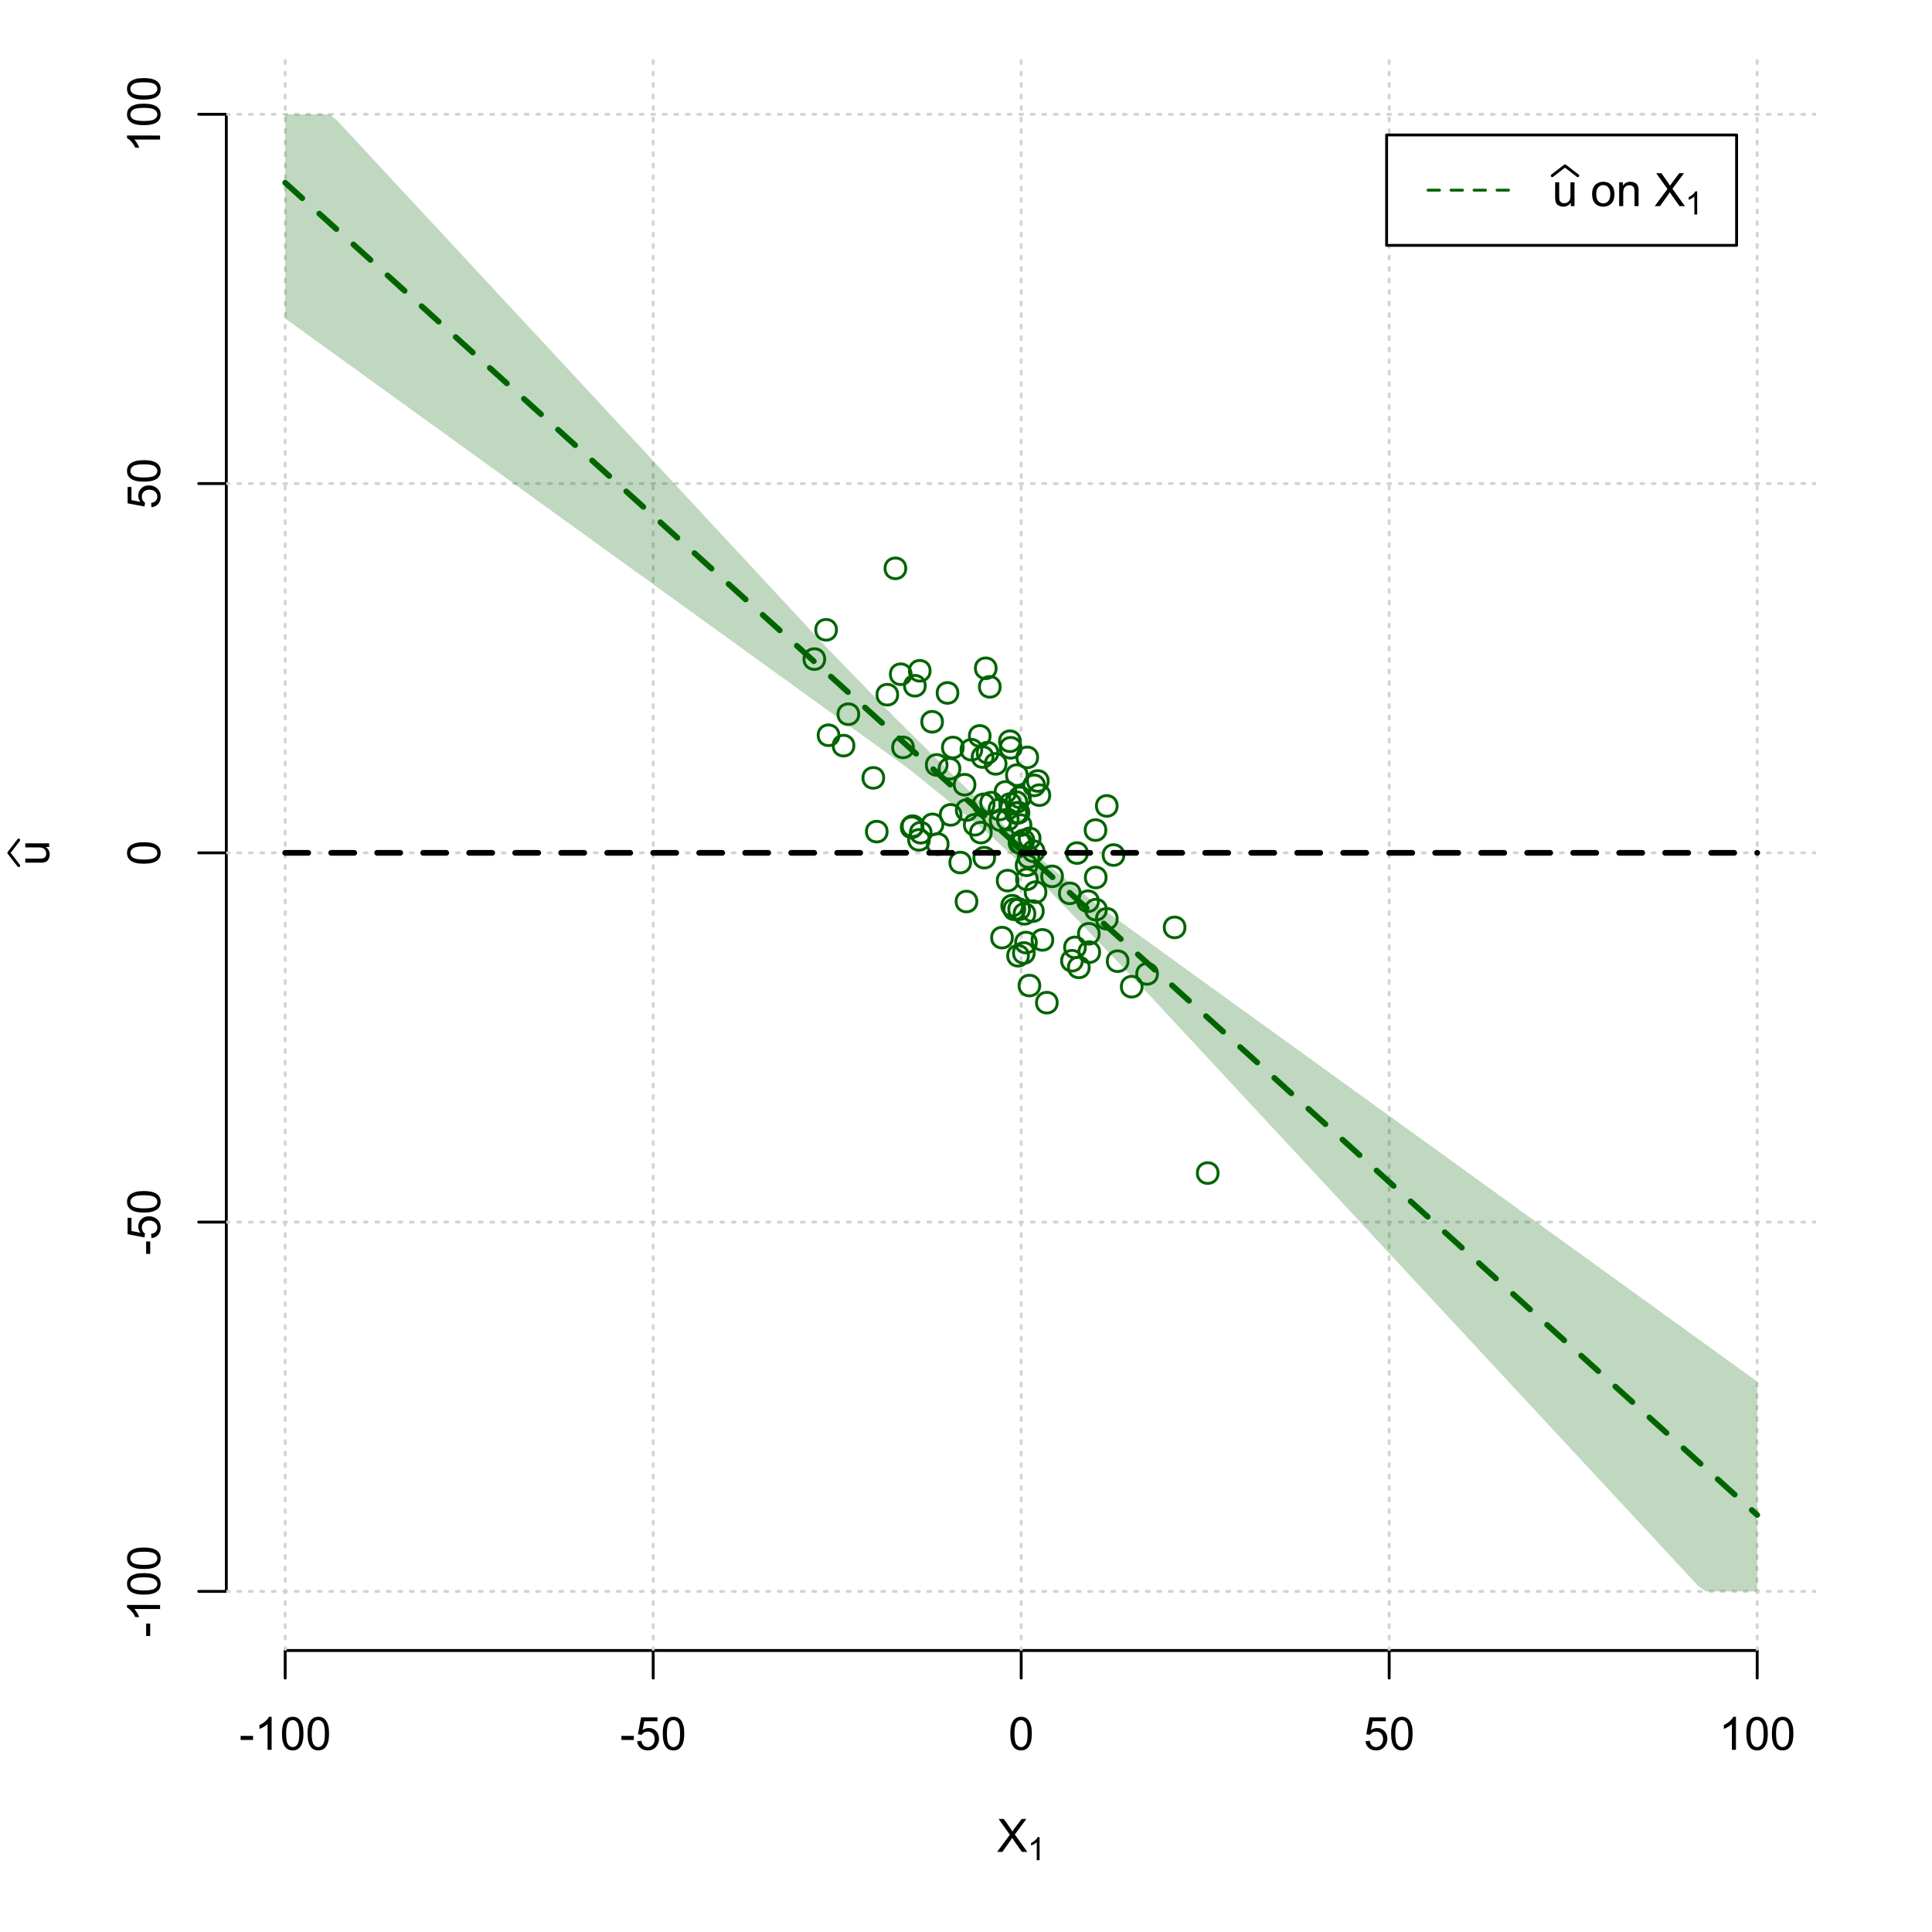 <?xml version="1.0" encoding="UTF-8"?>
<svg xmlns="http://www.w3.org/2000/svg" xmlns:xlink="http://www.w3.org/1999/xlink" width="504pt" height="504pt" viewBox="0 0 504 504" version="1.1">
<defs>
<g>
<symbol overflow="visible" id="glyph0-0">
<path style="stroke:none;" d="M 1.5 0 L 1.5 -7.5 L 7.5 -7.5 L 7.5 0 Z M 1.688 -0.188 L 7.312 -0.188 L 7.312 -7.312 L 1.688 -7.312 Z M 1.688 -0.188 "/>
</symbol>
<symbol overflow="visible" id="glyph0-1">
<path style="stroke:none;" d="M 0.055 0 L 3.375 -4.477 L 0.445 -8.59 L 1.797 -8.59 L 3.359 -6.387 C 3.68 -5.93 3.91 -5.578 4.047 -5.332 C 4.238 -5.645 4.465 -5.969 4.727 -6.312 L 6.457 -8.59 L 7.695 -8.59 L 4.676 -4.539 L 7.93 0 L 6.523 0 L 4.359 -3.062 C 4.238 -3.238 4.113 -3.43 3.984 -3.641 C 3.789 -3.324 3.652 -3.109 3.574 -2.992 L 1.418 0 Z M 0.055 0 "/>
</symbol>
<symbol overflow="visible" id="glyph0-2">
<path style="stroke:none;" d="M 0.383 -2.578 L 0.383 -3.641 L 3.621 -3.641 L 3.621 -2.578 Z M 0.383 -2.578 "/>
</symbol>
<symbol overflow="visible" id="glyph0-3">
<path style="stroke:none;" d="M 4.469 0 L 3.414 0 L 3.414 -6.719 C 3.16 -6.477 2.828 -6.234 2.414 -5.996 C 2 -5.75 1.629 -5.57 1.305 -5.449 L 1.305 -6.469 C 1.895 -6.742 2.41 -7.078 2.852 -7.477 C 3.293 -7.871 3.605 -8.254 3.789 -8.625 L 4.469 -8.625 Z M 4.469 0 "/>
</symbol>
<symbol overflow="visible" id="glyph0-4">
<path style="stroke:none;" d="M 0.5 -4.234 C 0.496 -5.246 0.602 -6.062 0.812 -6.688 C 1.02 -7.305 1.328 -7.785 1.742 -8.121 C 2.148 -8.457 2.668 -8.625 3.297 -8.625 C 3.758 -8.625 4.164 -8.531 4.512 -8.348 C 4.855 -8.16 5.141 -7.891 5.371 -7.543 C 5.594 -7.191 5.773 -6.766 5.906 -6.266 C 6.035 -5.762 6.098 -5.086 6.102 -4.234 C 6.098 -3.227 5.996 -2.414 5.789 -1.797 C 5.578 -1.176 5.266 -0.695 4.859 -0.359 C 4.445 -0.02 3.926 0.145 3.297 0.148 C 2.465 0.145 1.816 -0.148 1.348 -0.742 C 0.781 -1.457 0.496 -2.621 0.5 -4.234 Z M 1.582 -4.234 C 1.582 -2.824 1.746 -1.887 2.074 -1.418 C 2.402 -0.949 2.809 -0.715 3.297 -0.719 C 3.777 -0.715 4.184 -0.949 4.52 -1.422 C 4.848 -1.887 5.016 -2.824 5.016 -4.234 C 5.016 -5.648 4.848 -6.59 4.52 -7.055 C 4.184 -7.516 3.773 -7.746 3.289 -7.75 C 2.801 -7.746 2.414 -7.543 2.125 -7.137 C 1.762 -6.613 1.582 -5.645 1.582 -4.234 Z M 1.582 -4.234 "/>
</symbol>
<symbol overflow="visible" id="glyph0-5">
<path style="stroke:none;" d="M 0.5 -2.25 L 1.605 -2.344 C 1.684 -1.805 1.871 -1.398 2.176 -1.125 C 2.473 -0.852 2.836 -0.715 3.258 -0.719 C 3.766 -0.715 4.195 -0.906 4.547 -1.293 C 4.898 -1.672 5.074 -2.18 5.074 -2.82 C 5.074 -3.414 4.902 -3.891 4.566 -4.242 C 4.227 -4.59 3.785 -4.762 3.242 -4.766 C 2.898 -4.762 2.594 -4.684 2.32 -4.531 C 2.047 -4.375 1.832 -4.176 1.676 -3.93 L 0.688 -4.062 L 1.516 -8.473 L 5.789 -8.473 L 5.789 -7.465 L 2.359 -7.465 L 1.898 -5.156 C 2.414 -5.516 2.953 -5.695 3.523 -5.695 C 4.27 -5.695 4.902 -5.434 5.422 -4.914 C 5.934 -4.395 6.191 -3.727 6.195 -2.914 C 6.191 -2.133 5.965 -1.461 5.516 -0.898 C 4.961 -0.199 4.211 0.145 3.258 0.148 C 2.477 0.145 1.836 -0.07 1.344 -0.508 C 0.844 -0.941 0.562 -1.523 0.5 -2.25 Z M 0.5 -2.25 "/>
</symbol>
<symbol overflow="visible" id="glyph0-6">
<path style="stroke:none;" d="M 4.867 0 L 4.867 -0.914 C 4.379 -0.211 3.723 0.141 2.895 0.141 C 2.527 0.141 2.184 0.07 1.867 -0.07 C 1.547 -0.211 1.309 -0.387 1.156 -0.602 C 1 -0.812 0.895 -1.074 0.832 -1.383 C 0.785 -1.59 0.762 -1.918 0.766 -2.367 L 0.766 -6.223 L 1.82 -6.223 L 1.82 -2.773 C 1.816 -2.219 1.84 -1.848 1.887 -1.656 C 1.949 -1.379 2.09 -1.16 2.309 -1.004 C 2.523 -0.84 2.789 -0.762 3.105 -0.766 C 3.418 -0.762 3.715 -0.844 3.996 -1.008 C 4.273 -1.172 4.469 -1.391 4.586 -1.672 C 4.699 -1.949 4.758 -2.355 4.758 -2.891 L 4.758 -6.223 L 5.812 -6.223 L 5.812 0 Z M 4.867 0 "/>
</symbol>
<symbol overflow="visible" id="glyph0-7">
<path style="stroke:none;" d=""/>
</symbol>
<symbol overflow="visible" id="glyph0-8">
<path style="stroke:none;" d="M 0.398 -3.109 C 0.398 -4.262 0.719 -5.117 1.359 -5.672 C 1.895 -6.133 2.547 -6.363 3.316 -6.363 C 4.172 -6.363 4.871 -6.082 5.414 -5.52 C 5.953 -4.957 6.223 -4.184 6.227 -3.199 C 6.223 -2.398 6.102 -1.766 5.867 -1.309 C 5.625 -0.848 5.277 -0.492 4.82 -0.238 C 4.359 0.016 3.859 0.141 3.316 0.141 C 2.441 0.141 1.734 -0.137 1.203 -0.695 C 0.664 -1.254 0.398 -2.059 0.398 -3.109 Z M 1.484 -3.109 C 1.48 -2.309 1.656 -1.711 2.004 -1.32 C 2.348 -0.922 2.785 -0.727 3.316 -0.727 C 3.84 -0.727 4.273 -0.926 4.621 -1.324 C 4.969 -1.723 5.145 -2.328 5.145 -3.148 C 5.145 -3.914 4.969 -4.496 4.617 -4.895 C 4.266 -5.289 3.832 -5.488 3.316 -5.492 C 2.785 -5.488 2.348 -5.293 2.004 -4.898 C 1.656 -4.5 1.48 -3.902 1.484 -3.109 Z M 1.484 -3.109 "/>
</symbol>
<symbol overflow="visible" id="glyph0-9">
<path style="stroke:none;" d="M 0.789 0 L 0.789 -6.223 L 1.742 -6.223 L 1.742 -5.336 C 2.195 -6.02 2.855 -6.363 3.719 -6.363 C 4.09 -6.363 4.434 -6.293 4.754 -6.16 C 5.066 -6.023 5.305 -5.848 5.461 -5.633 C 5.617 -5.41 5.727 -5.152 5.789 -4.852 C 5.828 -4.656 5.848 -4.312 5.848 -3.828 L 5.848 0 L 4.793 0 L 4.793 -3.785 C 4.793 -4.215 4.75 -4.535 4.668 -4.75 C 4.586 -4.961 4.441 -5.129 4.234 -5.258 C 4.023 -5.383 3.777 -5.449 3.5 -5.449 C 3.047 -5.449 2.66 -5.305 2.332 -5.02 C 2.004 -4.734 1.84 -4.195 1.844 -3.398 L 1.844 0 Z M 0.789 0 "/>
</symbol>
<symbol overflow="visible" id="glyph1-0">
<path style="stroke:none;" d="M 1.051 0 L 1.051 -5.25 L 5.25 -5.25 L 5.25 0 Z M 1.18 -0.133 L 5.117 -0.133 L 5.117 -5.117 L 1.18 -5.117 Z M 1.18 -0.133 "/>
</symbol>
<symbol overflow="visible" id="glyph1-1">
<path style="stroke:none;" d="M 3.129 0 L 2.391 0 L 2.391 -4.703 C 2.211 -4.531 1.977 -4.363 1.691 -4.195 C 1.398 -4.023 1.141 -3.895 0.914 -3.812 L 0.914 -4.527 C 1.328 -4.719 1.688 -4.953 1.996 -5.234 C 2.305 -5.508 2.523 -5.777 2.652 -6.039 L 3.129 -6.039 Z M 3.129 0 "/>
</symbol>
<symbol overflow="visible" id="glyph2-0">
<path style="stroke:none;" d="M 0 -1.5 L -7.5 -1.5 L -7.5 -7.5 L 0 -7.5 Z M -0.188 -1.688 L -0.188 -7.312 L -7.312 -7.312 L -7.312 -1.688 Z M -0.188 -1.688 "/>
</symbol>
<symbol overflow="visible" id="glyph2-1">
<path style="stroke:none;" d="M 0 -4.867 L -0.914 -4.867 C -0.211 -4.379 0.141 -3.723 0.141 -2.895 C 0.141 -2.527 0.07 -2.184 -0.07 -1.867 C -0.211 -1.547 -0.387 -1.309 -0.598 -1.156 C -0.809 -1 -1.07 -0.895 -1.383 -0.832 C -1.59 -0.789 -1.918 -0.766 -2.367 -0.77 L -6.223 -0.77 L -6.223 -1.824 L -2.773 -1.824 C -2.219 -1.82 -1.848 -1.844 -1.656 -1.887 C -1.379 -1.949 -1.16 -2.09 -1.004 -2.309 C -0.84 -2.523 -0.762 -2.789 -0.766 -3.105 C -0.762 -3.418 -0.844 -3.715 -1.008 -3.996 C -1.172 -4.273 -1.391 -4.469 -1.672 -4.586 C -1.945 -4.699 -2.352 -4.758 -2.887 -4.758 L -6.223 -4.758 L -6.223 -5.812 L 0 -5.812 Z M 0 -4.867 "/>
</symbol>
<symbol overflow="visible" id="glyph2-2">
<path style="stroke:none;" d="M -2.578 -0.383 L -3.641 -0.383 L -3.641 -3.621 L -2.578 -3.621 Z M -2.578 -0.383 "/>
</symbol>
<symbol overflow="visible" id="glyph2-3">
<path style="stroke:none;" d="M 0 -4.469 L 0 -3.414 L -6.719 -3.418 C -6.477 -3.16 -6.234 -2.828 -5.996 -2.418 C -5.75 -2.004 -5.57 -1.633 -5.449 -1.309 L -6.469 -1.309 C -6.742 -1.895 -7.078 -2.41 -7.477 -2.852 C -7.871 -3.293 -8.254 -3.605 -8.625 -3.793 L -8.625 -4.473 Z M 0 -4.469 "/>
</symbol>
<symbol overflow="visible" id="glyph2-4">
<path style="stroke:none;" d="M -4.234 -0.5 C -5.246 -0.496 -6.062 -0.602 -6.688 -0.812 C -7.305 -1.02 -7.785 -1.328 -8.121 -1.742 C -8.457 -2.152 -8.625 -2.672 -8.625 -3.301 C -8.625 -3.758 -8.531 -4.164 -8.348 -4.512 C -8.16 -4.859 -7.891 -5.145 -7.543 -5.371 C -7.191 -5.594 -6.766 -5.773 -6.266 -5.906 C -5.762 -6.035 -5.086 -6.098 -4.234 -6.102 C -3.223 -6.098 -2.41 -5.996 -1.793 -5.789 C -1.176 -5.578 -0.695 -5.266 -0.359 -4.859 C -0.02 -4.445 0.145 -3.926 0.148 -3.297 C 0.145 -2.465 -0.148 -1.816 -0.742 -1.348 C -1.457 -0.781 -2.621 -0.496 -4.234 -0.5 Z M -4.234 -1.582 C -2.824 -1.582 -1.887 -1.746 -1.418 -2.074 C -0.949 -2.402 -0.715 -2.809 -0.719 -3.297 C -0.715 -3.777 -0.949 -4.184 -1.422 -4.52 C -1.887 -4.848 -2.824 -5.016 -4.234 -5.016 C -5.648 -5.016 -6.59 -4.848 -7.055 -4.52 C -7.516 -4.188 -7.746 -3.777 -7.75 -3.289 C -7.746 -2.801 -7.543 -2.414 -7.137 -2.129 C -6.613 -1.762 -5.645 -1.582 -4.234 -1.582 Z M -4.234 -1.582 "/>
</symbol>
<symbol overflow="visible" id="glyph2-5">
<path style="stroke:none;" d="M -2.25 -0.5 L -2.344 -1.605 C -1.805 -1.684 -1.398 -1.871 -1.125 -2.176 C -0.852 -2.473 -0.715 -2.836 -0.719 -3.258 C -0.715 -3.766 -0.906 -4.195 -1.293 -4.547 C -1.672 -4.898 -2.18 -5.074 -2.816 -5.074 C -3.414 -5.074 -3.891 -4.902 -4.242 -4.566 C -4.59 -4.227 -4.762 -3.785 -4.766 -3.242 C -4.762 -2.898 -4.684 -2.594 -4.531 -2.32 C -4.375 -2.047 -4.176 -1.832 -3.93 -1.676 L -4.062 -0.688 L -8.473 -1.52 L -8.473 -5.789 L -7.465 -5.789 L -7.465 -2.363 L -5.156 -1.898 C -5.516 -2.414 -5.695 -2.953 -5.695 -3.523 C -5.695 -4.27 -5.434 -4.902 -4.914 -5.422 C -4.395 -5.934 -3.727 -6.191 -2.91 -6.195 C -2.133 -6.191 -1.461 -5.965 -0.895 -5.516 C -0.199 -4.961 0.145 -4.211 0.148 -3.258 C 0.145 -2.477 -0.07 -1.836 -0.508 -1.344 C -0.941 -0.848 -1.523 -0.566 -2.25 -0.5 Z M -2.25 -0.5 "/>
</symbol>
</g>
<clipPath id="clip1">
  <path d="M 74 14.398 L 75 14.398 L 75 430.559 L 74 430.559 Z M 74 14.398 "/>
</clipPath>
<clipPath id="clip2">
  <path d="M 170 14.398 L 171 14.398 L 171 430.559 L 170 430.559 Z M 170 14.398 "/>
</clipPath>
<clipPath id="clip3">
  <path d="M 266 14.398 L 267 14.398 L 267 430.559 L 266 430.559 Z M 266 14.398 "/>
</clipPath>
<clipPath id="clip4">
  <path d="M 362 14.398 L 363 14.398 L 363 430.559 L 362 430.559 Z M 362 14.398 "/>
</clipPath>
<clipPath id="clip5">
  <path d="M 458 14.398 L 459 14.398 L 459 430.559 L 458 430.559 Z M 458 14.398 "/>
</clipPath>
<clipPath id="clip6">
  <path d="M 59.039 414 L 473.758 414 L 473.758 416 L 59.039 416 Z M 59.039 414 "/>
</clipPath>
<clipPath id="clip7">
  <path d="M 59.039 318 L 473.758 318 L 473.758 320 L 59.039 320 Z M 59.039 318 "/>
</clipPath>
<clipPath id="clip8">
  <path d="M 59.039 222 L 473.758 222 L 473.758 223 L 59.039 223 Z M 59.039 222 "/>
</clipPath>
<clipPath id="clip9">
  <path d="M 59.039 125 L 473.758 125 L 473.758 127 L 59.039 127 Z M 59.039 125 "/>
</clipPath>
<clipPath id="clip10">
  <path d="M 59.039 29 L 473.758 29 L 473.758 31 L 59.039 31 Z M 59.039 29 "/>
</clipPath>
</defs>
<g id="surface5286">
<rect x="0" y="0" width="504" height="504" style="fill:rgb(100%,100%,100%);fill-opacity:1;stroke:none;"/>
<g style="fill:rgb(0%,0%,0%);fill-opacity:1;">
  <use xlink:href="#glyph0-1" x="260.062" y="483.102"/>
</g>
<g style="fill:rgb(0%,0%,0%);fill-opacity:1;">
  <use xlink:href="#glyph1-1" x="268.066" y="485.281"/>
</g>
<g style="fill:rgb(0%,0%,0%);fill-opacity:1;">
  <use xlink:href="#glyph2-1" x="12.82" y="225.816"/>
</g>
<path style="fill:none;stroke-width:0.75;stroke-linecap:round;stroke-linejoin:round;stroke:rgb(0%,0%,0%);stroke-opacity:1;stroke-miterlimit:10;" d="M 4.879 225.816 L 2.301 222.48 L 4.879 219.145 "/>
<path style="fill:none;stroke-width:0.75;stroke-linecap:round;stroke-linejoin:round;stroke:rgb(0%,0%,0%);stroke-opacity:1;stroke-miterlimit:10;" d="M 74.398 430.559 L 458.398 430.559 "/>
<path style="fill:none;stroke-width:0.75;stroke-linecap:round;stroke-linejoin:round;stroke:rgb(0%,0%,0%);stroke-opacity:1;stroke-miterlimit:10;" d="M 74.398 430.559 L 74.398 437.762 "/>
<path style="fill:none;stroke-width:0.75;stroke-linecap:round;stroke-linejoin:round;stroke:rgb(0%,0%,0%);stroke-opacity:1;stroke-miterlimit:10;" d="M 170.398 430.559 L 170.398 437.762 "/>
<path style="fill:none;stroke-width:0.75;stroke-linecap:round;stroke-linejoin:round;stroke:rgb(0%,0%,0%);stroke-opacity:1;stroke-miterlimit:10;" d="M 266.398 430.559 L 266.398 437.762 "/>
<path style="fill:none;stroke-width:0.75;stroke-linecap:round;stroke-linejoin:round;stroke:rgb(0%,0%,0%);stroke-opacity:1;stroke-miterlimit:10;" d="M 362.398 430.559 L 362.398 437.762 "/>
<path style="fill:none;stroke-width:0.75;stroke-linecap:round;stroke-linejoin:round;stroke:rgb(0%,0%,0%);stroke-opacity:1;stroke-miterlimit:10;" d="M 458.398 430.559 L 458.398 437.762 "/>
<g style="fill:rgb(0%,0%,0%);fill-opacity:1;">
  <use xlink:href="#glyph0-2" x="62.391" y="456.48"/>
  <use xlink:href="#glyph0-3" x="66.387" y="456.48"/>
  <use xlink:href="#glyph0-4" x="73.061" y="456.48"/>
  <use xlink:href="#glyph0-4" x="79.734" y="456.48"/>
</g>
<g style="fill:rgb(0%,0%,0%);fill-opacity:1;">
  <use xlink:href="#glyph0-2" x="161.727" y="456.48"/>
  <use xlink:href="#glyph0-5" x="165.723" y="456.48"/>
  <use xlink:href="#glyph0-4" x="172.396" y="456.48"/>
</g>
<g style="fill:rgb(0%,0%,0%);fill-opacity:1;">
  <use xlink:href="#glyph0-4" x="263.062" y="456.48"/>
</g>
<g style="fill:rgb(0%,0%,0%);fill-opacity:1;">
  <use xlink:href="#glyph0-5" x="355.727" y="456.48"/>
  <use xlink:href="#glyph0-4" x="362.4" y="456.48"/>
</g>
<g style="fill:rgb(0%,0%,0%);fill-opacity:1;">
  <use xlink:href="#glyph0-3" x="448.387" y="456.48"/>
  <use xlink:href="#glyph0-4" x="455.061" y="456.48"/>
  <use xlink:href="#glyph0-4" x="461.734" y="456.48"/>
</g>
<path style="fill:none;stroke-width:0.75;stroke-linecap:round;stroke-linejoin:round;stroke:rgb(0%,0%,0%);stroke-opacity:1;stroke-miterlimit:10;" d="M 59.039 415.148 L 59.039 29.812 "/>
<path style="fill:none;stroke-width:0.75;stroke-linecap:round;stroke-linejoin:round;stroke:rgb(0%,0%,0%);stroke-opacity:1;stroke-miterlimit:10;" d="M 59.039 415.148 L 51.84 415.148 "/>
<path style="fill:none;stroke-width:0.75;stroke-linecap:round;stroke-linejoin:round;stroke:rgb(0%,0%,0%);stroke-opacity:1;stroke-miterlimit:10;" d="M 59.039 318.812 L 51.84 318.812 "/>
<path style="fill:none;stroke-width:0.75;stroke-linecap:round;stroke-linejoin:round;stroke:rgb(0%,0%,0%);stroke-opacity:1;stroke-miterlimit:10;" d="M 59.039 222.48 L 51.84 222.48 "/>
<path style="fill:none;stroke-width:0.75;stroke-linecap:round;stroke-linejoin:round;stroke:rgb(0%,0%,0%);stroke-opacity:1;stroke-miterlimit:10;" d="M 59.039 126.148 L 51.84 126.148 "/>
<path style="fill:none;stroke-width:0.75;stroke-linecap:round;stroke-linejoin:round;stroke:rgb(0%,0%,0%);stroke-opacity:1;stroke-miterlimit:10;" d="M 59.039 29.812 L 51.84 29.812 "/>
<g style="fill:rgb(0%,0%,0%);fill-opacity:1;">
  <use xlink:href="#glyph2-2" x="41.762" y="427.156"/>
  <use xlink:href="#glyph2-3" x="41.762" y="423.16"/>
  <use xlink:href="#glyph2-4" x="41.762" y="416.486"/>
  <use xlink:href="#glyph2-4" x="41.762" y="409.812"/>
</g>
<g style="fill:rgb(0%,0%,0%);fill-opacity:1;">
  <use xlink:href="#glyph2-2" x="41.762" y="327.484"/>
  <use xlink:href="#glyph2-5" x="41.762" y="323.488"/>
  <use xlink:href="#glyph2-4" x="41.762" y="316.814"/>
</g>
<g style="fill:rgb(0%,0%,0%);fill-opacity:1;">
  <use xlink:href="#glyph2-4" x="41.762" y="225.816"/>
</g>
<g style="fill:rgb(0%,0%,0%);fill-opacity:1;">
  <use xlink:href="#glyph2-5" x="41.762" y="132.82"/>
  <use xlink:href="#glyph2-4" x="41.762" y="126.146"/>
</g>
<g style="fill:rgb(0%,0%,0%);fill-opacity:1;">
  <use xlink:href="#glyph2-3" x="41.762" y="39.824"/>
  <use xlink:href="#glyph2-4" x="41.762" y="33.15"/>
  <use xlink:href="#glyph2-4" x="41.762" y="26.477"/>
</g>
<g clip-path="url(#clip1)" clip-rule="nonzero">
<path style="fill:none;stroke-width:0.75;stroke-linecap:round;stroke-linejoin:round;stroke:rgb(82.745%,82.745%,82.745%);stroke-opacity:1;stroke-dasharray:0.75,2.25;stroke-miterlimit:10;" d="M 74.398 430.559 L 74.398 14.398 "/>
</g>
<g clip-path="url(#clip2)" clip-rule="nonzero">
<path style="fill:none;stroke-width:0.75;stroke-linecap:round;stroke-linejoin:round;stroke:rgb(82.745%,82.745%,82.745%);stroke-opacity:1;stroke-dasharray:0.75,2.25;stroke-miterlimit:10;" d="M 170.398 430.559 L 170.398 14.398 "/>
</g>
<g clip-path="url(#clip3)" clip-rule="nonzero">
<path style="fill:none;stroke-width:0.75;stroke-linecap:round;stroke-linejoin:round;stroke:rgb(82.745%,82.745%,82.745%);stroke-opacity:1;stroke-dasharray:0.75,2.25;stroke-miterlimit:10;" d="M 266.398 430.559 L 266.398 14.398 "/>
</g>
<g clip-path="url(#clip4)" clip-rule="nonzero">
<path style="fill:none;stroke-width:0.75;stroke-linecap:round;stroke-linejoin:round;stroke:rgb(82.745%,82.745%,82.745%);stroke-opacity:1;stroke-dasharray:0.75,2.25;stroke-miterlimit:10;" d="M 362.398 430.559 L 362.398 14.398 "/>
</g>
<g clip-path="url(#clip5)" clip-rule="nonzero">
<path style="fill:none;stroke-width:0.75;stroke-linecap:round;stroke-linejoin:round;stroke:rgb(82.745%,82.745%,82.745%);stroke-opacity:1;stroke-dasharray:0.75,2.25;stroke-miterlimit:10;" d="M 458.398 430.559 L 458.398 14.398 "/>
</g>
<g clip-path="url(#clip6)" clip-rule="nonzero">
<path style="fill:none;stroke-width:0.75;stroke-linecap:round;stroke-linejoin:round;stroke:rgb(82.745%,82.745%,82.745%);stroke-opacity:1;stroke-dasharray:0.75,2.25;stroke-miterlimit:10;" d="M 59.039 415.148 L 473.762 415.148 "/>
</g>
<g clip-path="url(#clip7)" clip-rule="nonzero">
<path style="fill:none;stroke-width:0.75;stroke-linecap:round;stroke-linejoin:round;stroke:rgb(82.745%,82.745%,82.745%);stroke-opacity:1;stroke-dasharray:0.75,2.25;stroke-miterlimit:10;" d="M 59.039 318.812 L 473.762 318.812 "/>
</g>
<g clip-path="url(#clip8)" clip-rule="nonzero">
<path style="fill:none;stroke-width:0.75;stroke-linecap:round;stroke-linejoin:round;stroke:rgb(82.745%,82.745%,82.745%);stroke-opacity:1;stroke-dasharray:0.75,2.25;stroke-miterlimit:10;" d="M 59.039 222.48 L 473.762 222.48 "/>
</g>
<g clip-path="url(#clip9)" clip-rule="nonzero">
<path style="fill:none;stroke-width:0.75;stroke-linecap:round;stroke-linejoin:round;stroke:rgb(82.745%,82.745%,82.745%);stroke-opacity:1;stroke-dasharray:0.75,2.25;stroke-miterlimit:10;" d="M 59.039 126.148 L 473.762 126.148 "/>
</g>
<g clip-path="url(#clip10)" clip-rule="nonzero">
<path style="fill:none;stroke-width:0.75;stroke-linecap:round;stroke-linejoin:round;stroke:rgb(82.745%,82.745%,82.745%);stroke-opacity:1;stroke-dasharray:0.75,2.25;stroke-miterlimit:10;" d="M 59.039 29.812 L 473.762 29.812 "/>
</g>
<path style=" stroke:none;fill-rule:nonzero;fill:rgb(0%,39.216%,0%);fill-opacity:0.251;" d="M 74.398 29.812 L 85.922 29.812 L 87.84 31.336 L 89.762 33.402 L 91.68 35.469 L 93.602 37.535 L 95.52 39.602 L 97.441 41.672 L 99.359 43.738 L 101.281 45.805 L 103.199 47.871 L 105.121 49.938 L 107.039 52.008 L 108.961 54.074 L 110.879 56.141 L 112.801 58.207 L 114.719 60.273 L 116.641 62.344 L 118.559 64.41 L 120.48 66.477 L 122.398 68.543 L 124.32 70.609 L 126.238 72.676 L 128.16 74.746 L 130.078 76.812 L 133.922 80.945 L 135.84 83.012 L 137.762 85.082 L 139.68 87.148 L 141.602 89.215 L 143.52 91.281 L 145.441 93.348 L 147.359 95.418 L 149.281 97.484 L 151.199 99.551 L 153.121 101.617 L 155.039 103.684 L 156.961 105.754 L 158.879 107.82 L 160.801 109.887 L 162.719 111.953 L 164.641 114.02 L 166.559 116.09 L 168.48 118.156 L 170.398 120.223 L 172.32 122.289 L 174.238 124.355 L 176.16 126.422 L 178.078 128.492 L 181.922 132.625 L 183.84 134.691 L 185.762 136.758 L 187.68 138.828 L 189.602 140.895 L 191.52 142.961 L 193.441 145.027 L 195.359 147.094 L 197.281 149.164 L 199.199 151.23 L 201.121 153.297 L 203.039 155.363 L 204.961 157.43 L 206.879 159.5 L 208.801 161.566 L 210.719 163.633 L 212.641 165.699 L 214.559 167.766 L 216.48 169.793 L 218.398 171.766 L 220.32 173.734 L 222.238 175.707 L 224.16 177.676 L 226.078 179.648 L 228 181.617 L 229.922 183.59 L 231.84 185.559 L 233.762 187.531 L 235.68 189.43 L 237.602 191.32 L 239.52 193.215 L 241.441 195.109 L 243.359 197 L 245.281 198.895 L 247.199 200.785 L 249.121 202.68 L 251.039 204.574 L 252.961 206.465 L 254.879 208.359 L 256.801 210.25 L 258.719 212.145 L 260.641 214.035 L 262.559 215.93 L 264.48 217.824 L 266.398 219.715 L 268.32 221.504 L 270.238 223.066 L 272.16 224.633 L 274.078 226.199 L 276 227.762 L 277.922 229.328 L 279.84 230.895 L 281.762 232.457 L 283.68 234.023 L 285.602 235.59 L 287.52 237 L 289.441 238.387 L 291.359 239.773 L 293.281 241.16 L 295.199 242.547 L 297.121 243.934 L 299.039 245.32 L 300.961 246.707 L 302.879 248.094 L 304.801 249.48 L 306.719 250.867 L 308.641 252.254 L 310.559 253.641 L 312.48 255.027 L 314.398 256.414 L 316.32 257.801 L 318.238 259.188 L 320.16 260.574 L 322.078 261.961 L 325.922 264.734 L 327.84 266.121 L 329.762 267.508 L 331.68 268.895 L 333.602 270.281 L 335.52 271.668 L 337.441 273.051 L 339.359 274.438 L 341.281 275.824 L 343.199 277.211 L 345.121 278.598 L 347.039 279.984 L 348.961 281.371 L 350.879 282.758 L 352.801 284.145 L 354.719 285.531 L 356.641 286.918 L 358.559 288.305 L 360.48 289.691 L 362.398 291.078 L 364.32 292.465 L 366.238 293.852 L 368.16 295.238 L 370.078 296.625 L 373.922 299.398 L 375.84 300.785 L 377.762 302.172 L 379.68 303.559 L 381.602 304.945 L 383.52 306.332 L 385.441 307.719 L 387.359 309.105 L 389.281 310.492 L 391.199 311.879 L 393.121 313.266 L 395.039 314.652 L 396.961 316.039 L 398.879 317.426 L 400.801 318.812 L 402.719 320.199 L 404.641 321.586 L 406.559 322.973 L 408.48 324.359 L 410.398 325.746 L 412.32 327.133 L 414.238 328.52 L 416.16 329.906 L 418.078 331.293 L 421.922 334.066 L 423.84 335.453 L 425.762 336.84 L 427.68 338.227 L 429.602 339.613 L 431.52 341 L 433.441 342.387 L 435.359 343.773 L 437.281 345.16 L 439.199 346.547 L 441.121 347.934 L 443.039 349.32 L 444.961 350.707 L 446.879 352.094 L 448.801 353.48 L 450.719 354.867 L 452.641 356.254 L 454.559 357.641 L 456.48 359.027 L 458.398 360.414 L 458.398 415.148 L 444.961 415.148 L 443.039 413.758 L 441.121 411.691 L 439.199 409.625 L 437.281 407.559 L 435.359 405.488 L 433.441 403.422 L 431.52 401.355 L 429.602 399.289 L 427.68 397.223 L 425.762 395.152 L 423.84 393.086 L 421.922 391.02 L 418.078 386.887 L 416.16 384.816 L 414.238 382.75 L 412.32 380.684 L 410.398 378.617 L 408.48 376.551 L 406.559 374.484 L 404.641 372.414 L 402.719 370.348 L 400.801 368.281 L 398.879 366.215 L 396.961 364.148 L 395.039 362.078 L 393.121 360.012 L 391.199 357.945 L 389.281 355.879 L 387.359 353.812 L 385.441 351.742 L 383.52 349.676 L 381.602 347.609 L 379.68 345.543 L 377.762 343.477 L 375.84 341.406 L 373.922 339.34 L 370.078 335.207 L 368.16 333.141 L 366.238 331.07 L 364.32 329.004 L 362.398 326.938 L 360.48 324.871 L 358.559 322.805 L 356.641 320.738 L 354.719 318.668 L 352.801 316.602 L 350.879 314.535 L 348.961 312.469 L 347.039 310.402 L 345.121 308.332 L 343.199 306.266 L 341.281 304.199 L 339.359 302.133 L 337.441 300.066 L 335.52 297.996 L 333.602 295.93 L 331.68 293.863 L 329.762 291.797 L 327.84 289.73 L 325.922 287.66 L 322.078 283.527 L 320.16 281.461 L 318.238 279.395 L 316.32 277.324 L 314.398 275.258 L 312.48 273.191 L 310.559 271.125 L 308.641 269.059 L 306.719 266.992 L 304.801 264.922 L 302.879 262.855 L 300.961 260.789 L 299.039 258.723 L 297.121 256.668 L 295.199 254.668 L 293.281 252.672 L 291.359 250.672 L 289.441 248.672 L 287.52 246.672 L 285.602 244.676 L 283.68 242.676 L 281.762 240.676 L 279.84 238.68 L 277.922 236.68 L 274.078 232.68 L 272.16 230.801 L 270.238 229.004 L 268.32 227.211 L 266.398 225.414 L 264.48 223.621 L 262.559 221.828 L 260.641 220.031 L 258.719 218.238 L 256.801 216.578 L 254.879 215.02 L 252.961 213.461 L 251.039 211.898 L 249.121 210.34 L 247.199 208.777 L 245.281 207.219 L 243.359 205.66 L 241.441 204.098 L 239.52 202.539 L 237.602 200.984 L 235.68 199.559 L 233.762 198.172 L 231.84 196.785 L 229.922 195.398 L 226.078 192.625 L 224.16 191.238 L 222.238 189.852 L 220.32 188.465 L 218.398 187.078 L 216.48 185.691 L 214.559 184.305 L 212.641 182.918 L 210.719 181.531 L 208.801 180.145 L 206.879 178.758 L 204.961 177.371 L 203.039 175.984 L 201.121 174.598 L 199.199 173.211 L 197.281 171.824 L 195.359 170.438 L 193.441 169.051 L 191.52 167.664 L 189.602 166.277 L 187.68 164.891 L 185.762 163.504 L 183.84 162.117 L 181.922 160.73 L 178.078 157.957 L 176.16 156.57 L 174.238 155.184 L 172.32 153.797 L 170.398 152.41 L 168.48 151.023 L 166.559 149.637 L 164.641 148.25 L 162.719 146.863 L 160.801 145.48 L 158.879 144.094 L 156.961 142.707 L 155.039 141.32 L 153.121 139.934 L 151.199 138.547 L 149.281 137.16 L 147.359 135.773 L 145.441 134.387 L 143.52 133 L 141.602 131.613 L 139.68 130.227 L 137.762 128.84 L 135.84 127.453 L 133.922 126.066 L 130.078 123.293 L 128.16 121.906 L 126.238 120.52 L 124.32 119.133 L 122.398 117.746 L 120.48 116.359 L 118.559 114.973 L 116.641 113.586 L 114.719 112.199 L 112.801 110.812 L 110.879 109.426 L 108.961 108.039 L 107.039 106.652 L 105.121 105.266 L 103.199 103.879 L 101.281 102.492 L 99.359 101.105 L 97.441 99.719 L 95.52 98.332 L 93.602 96.945 L 91.68 95.559 L 89.762 94.172 L 87.84 92.785 L 85.922 91.398 L 82.078 88.625 L 80.16 87.238 L 78.238 85.852 L 76.32 84.465 L 74.398 83.078 Z M 74.398 29.812 "/>
<path style="fill:none;stroke-width:0.75;stroke-linecap:round;stroke-linejoin:round;stroke:rgb(0%,39.216%,0%);stroke-opacity:1;stroke-miterlimit:10;" d="M 267.824 209.25 C 267.824 212.852 262.426 212.852 262.426 209.25 C 262.426 205.652 267.824 205.652 267.824 209.25 "/>
<path style="fill:none;stroke-width:0.75;stroke-linecap:round;stroke-linejoin:round;stroke:rgb(0%,39.216%,0%);stroke-opacity:1;stroke-miterlimit:10;" d="M 265.555 229.723 C 265.555 233.324 260.156 233.324 260.156 229.723 C 260.156 226.121 265.555 226.121 265.555 229.723 "/>
<path style="fill:none;stroke-width:0.75;stroke-linecap:round;stroke-linejoin:round;stroke:rgb(0%,39.216%,0%);stroke-opacity:1;stroke-miterlimit:10;" d="M 240.531 215.82 C 240.531 219.418 235.129 219.418 235.129 215.82 C 235.129 212.219 240.531 212.219 240.531 215.82 "/>
<path style="fill:none;stroke-width:0.75;stroke-linecap:round;stroke-linejoin:round;stroke:rgb(0%,39.216%,0%);stroke-opacity:1;stroke-miterlimit:10;" d="M 264.09 244.598 C 264.09 248.195 258.691 248.195 258.691 244.598 C 258.691 240.996 264.09 240.996 264.09 244.598 "/>
<path style="fill:none;stroke-width:0.75;stroke-linecap:round;stroke-linejoin:round;stroke:rgb(0%,39.216%,0%);stroke-opacity:1;stroke-miterlimit:10;" d="M 286.742 243.594 C 286.742 247.195 281.344 247.195 281.344 243.594 C 281.344 239.996 286.742 239.996 286.742 243.594 "/>
<path style="fill:none;stroke-width:0.75;stroke-linecap:round;stroke-linejoin:round;stroke:rgb(0%,39.216%,0%);stroke-opacity:1;stroke-miterlimit:10;" d="M 218.203 164.297 C 218.203 167.898 212.805 167.898 212.805 164.297 C 212.805 160.699 218.203 160.699 218.203 164.297 "/>
<path style="fill:none;stroke-width:0.75;stroke-linecap:round;stroke-linejoin:round;stroke:rgb(0%,39.216%,0%);stroke-opacity:1;stroke-miterlimit:10;" d="M 277.16 228.613 C 277.16 232.211 271.762 232.211 271.762 228.613 C 271.762 225.012 277.16 225.012 277.16 228.613 "/>
<path style="fill:none;stroke-width:0.75;stroke-linecap:round;stroke-linejoin:round;stroke:rgb(0%,39.216%,0%);stroke-opacity:1;stroke-miterlimit:10;" d="M 265.598 213.797 C 265.598 217.395 260.199 217.395 260.199 213.797 C 260.199 210.195 265.598 210.195 265.598 213.797 "/>
<path style="fill:none;stroke-width:0.75;stroke-linecap:round;stroke-linejoin:round;stroke:rgb(0%,39.216%,0%);stroke-opacity:1;stroke-miterlimit:10;" d="M 268.398 212 C 268.398 215.598 262.996 215.598 262.996 212 C 262.996 208.398 268.398 208.398 268.398 212 "/>
<path style="fill:none;stroke-width:0.75;stroke-linecap:round;stroke-linejoin:round;stroke:rgb(0%,39.216%,0%);stroke-opacity:1;stroke-miterlimit:10;" d="M 254.828 235.18 C 254.828 238.781 249.426 238.781 249.426 235.18 C 249.426 231.582 254.828 231.582 254.828 235.18 "/>
<path style="fill:none;stroke-width:0.75;stroke-linecap:round;stroke-linejoin:round;stroke:rgb(0%,39.216%,0%);stroke-opacity:1;stroke-miterlimit:10;" d="M 259.855 174.336 C 259.855 177.934 254.457 177.934 254.457 174.336 C 254.457 170.734 259.855 170.734 259.855 174.336 "/>
<path style="fill:none;stroke-width:0.75;stroke-linecap:round;stroke-linejoin:round;stroke:rgb(0%,39.216%,0%);stroke-opacity:1;stroke-miterlimit:10;" d="M 258.285 191.984 C 258.285 195.582 252.887 195.582 252.887 191.984 C 252.887 188.383 258.285 188.383 258.285 191.984 "/>
<path style="fill:none;stroke-width:0.75;stroke-linecap:round;stroke-linejoin:round;stroke:rgb(0%,39.216%,0%);stroke-opacity:1;stroke-miterlimit:10;" d="M 263.742 213.977 C 263.742 217.578 258.344 217.578 258.344 213.977 C 258.344 210.375 263.742 210.375 263.742 213.977 "/>
<path style="fill:none;stroke-width:0.75;stroke-linecap:round;stroke-linejoin:round;stroke:rgb(0%,39.216%,0%);stroke-opacity:1;stroke-miterlimit:10;" d="M 236.285 148.262 C 236.285 151.863 230.883 151.863 230.883 148.262 C 230.883 144.664 236.285 144.664 236.285 148.262 "/>
<path style="fill:none;stroke-width:0.75;stroke-linecap:round;stroke-linejoin:round;stroke:rgb(0%,39.216%,0%);stroke-opacity:1;stroke-miterlimit:10;" d="M 261.25 209.387 C 261.25 212.988 255.852 212.988 255.852 209.387 C 255.852 205.789 261.25 205.789 261.25 209.387 "/>
<path style="fill:none;stroke-width:0.75;stroke-linecap:round;stroke-linejoin:round;stroke:rgb(0%,39.216%,0%);stroke-opacity:1;stroke-miterlimit:10;" d="M 242.891 217.227 C 242.891 220.828 237.492 220.828 237.492 217.227 C 237.492 213.625 242.891 213.625 242.891 217.227 "/>
<path style="fill:none;stroke-width:0.75;stroke-linecap:round;stroke-linejoin:round;stroke:rgb(0%,39.216%,0%);stroke-opacity:1;stroke-miterlimit:10;" d="M 283.656 222.535 C 283.656 226.137 278.258 226.137 278.258 222.535 C 278.258 218.938 283.656 218.938 283.656 222.535 "/>
<path style="fill:none;stroke-width:0.75;stroke-linecap:round;stroke-linejoin:round;stroke:rgb(0%,39.216%,0%);stroke-opacity:1;stroke-miterlimit:10;" d="M 273.434 203.73 C 273.434 207.332 268.035 207.332 268.035 203.73 C 268.035 200.133 273.434 200.133 273.434 203.73 "/>
<path style="fill:none;stroke-width:0.75;stroke-linecap:round;stroke-linejoin:round;stroke:rgb(0%,39.216%,0%);stroke-opacity:1;stroke-miterlimit:10;" d="M 275.789 261.566 C 275.789 265.168 270.391 265.168 270.391 261.566 C 270.391 257.969 275.789 257.969 275.789 261.566 "/>
<path style="fill:none;stroke-width:0.75;stroke-linecap:round;stroke-linejoin:round;stroke:rgb(0%,39.216%,0%);stroke-opacity:1;stroke-miterlimit:10;" d="M 253.191 225.008 C 253.191 228.609 247.793 228.609 247.793 225.008 C 247.793 221.41 253.191 221.41 253.191 225.008 "/>
<path style="fill:none;stroke-width:0.75;stroke-linecap:round;stroke-linejoin:round;stroke:rgb(0%,39.216%,0%);stroke-opacity:1;stroke-miterlimit:10;" d="M 297.93 257.402 C 297.93 261 292.527 261 292.527 257.402 C 292.527 253.801 297.93 253.801 297.93 257.402 "/>
<path style="fill:none;stroke-width:0.75;stroke-linecap:round;stroke-linejoin:round;stroke:rgb(0%,39.216%,0%);stroke-opacity:1;stroke-miterlimit:10;" d="M 282.344 250.633 C 282.344 254.234 276.945 254.234 276.945 250.633 C 276.945 247.035 282.344 247.035 282.344 250.633 "/>
<path style="fill:none;stroke-width:0.75;stroke-linecap:round;stroke-linejoin:round;stroke:rgb(0%,39.216%,0%);stroke-opacity:1;stroke-miterlimit:10;" d="M 258.578 217.199 C 258.578 220.797 253.176 220.797 253.176 217.199 C 253.176 213.598 258.578 213.598 258.578 217.199 "/>
<path style="fill:none;stroke-width:0.75;stroke-linecap:round;stroke-linejoin:round;stroke:rgb(0%,39.216%,0%);stroke-opacity:1;stroke-miterlimit:10;" d="M 283.133 247.145 C 283.133 250.746 277.734 250.746 277.734 247.145 C 277.734 243.547 283.133 243.547 283.133 247.145 "/>
<path style="fill:none;stroke-width:0.75;stroke-linecap:round;stroke-linejoin:round;stroke:rgb(0%,39.216%,0%);stroke-opacity:1;stroke-miterlimit:10;" d="M 256.105 195.586 C 256.105 199.188 250.703 199.188 250.703 195.586 C 250.703 191.988 256.105 191.988 256.105 195.586 "/>
<path style="fill:none;stroke-width:0.75;stroke-linecap:round;stroke-linejoin:round;stroke:rgb(0%,39.216%,0%);stroke-opacity:1;stroke-miterlimit:10;" d="M 250.691 212.578 C 250.691 216.176 245.289 216.176 245.289 212.578 C 245.289 208.977 250.691 208.977 250.691 212.578 "/>
<path style="fill:none;stroke-width:0.75;stroke-linecap:round;stroke-linejoin:round;stroke:rgb(0%,39.216%,0%);stroke-opacity:1;stroke-miterlimit:10;" d="M 268.277 249.32 C 268.277 252.922 262.879 252.922 262.879 249.32 C 262.879 245.723 268.277 245.723 268.277 249.32 "/>
<path style="fill:none;stroke-width:0.75;stroke-linecap:round;stroke-linejoin:round;stroke:rgb(0%,39.216%,0%);stroke-opacity:1;stroke-miterlimit:10;" d="M 294.258 250.742 C 294.258 254.34 288.859 254.34 288.859 250.742 C 288.859 247.141 294.258 247.141 294.258 250.742 "/>
<path style="fill:none;stroke-width:0.75;stroke-linecap:round;stroke-linejoin:round;stroke:rgb(0%,39.216%,0%);stroke-opacity:1;stroke-miterlimit:10;" d="M 247.332 220.188 C 247.332 223.789 241.934 223.789 241.934 220.188 C 241.934 216.59 247.332 216.59 247.332 220.188 "/>
<path style="fill:none;stroke-width:0.75;stroke-linecap:round;stroke-linejoin:round;stroke:rgb(0%,39.216%,0%);stroke-opacity:1;stroke-miterlimit:10;" d="M 215.137 171.941 C 215.137 175.539 209.738 175.539 209.738 171.941 C 209.738 168.34 215.137 168.34 215.137 171.941 "/>
<path style="fill:none;stroke-width:0.75;stroke-linecap:round;stroke-linejoin:round;stroke:rgb(0%,39.216%,0%);stroke-opacity:1;stroke-miterlimit:10;" d="M 272.844 232.734 C 272.844 236.332 267.445 236.332 267.445 232.734 C 267.445 229.133 272.844 229.133 272.844 232.734 "/>
<path style="fill:none;stroke-width:0.75;stroke-linecap:round;stroke-linejoin:round;stroke:rgb(0%,39.216%,0%);stroke-opacity:1;stroke-miterlimit:10;" d="M 222.754 194.516 C 222.754 198.113 217.352 198.113 217.352 194.516 C 217.352 190.914 222.754 190.914 222.754 194.516 "/>
<path style="fill:none;stroke-width:0.75;stroke-linecap:round;stroke-linejoin:round;stroke:rgb(0%,39.216%,0%);stroke-opacity:1;stroke-miterlimit:10;" d="M 270.5 225.727 C 270.5 229.324 265.102 229.324 265.102 225.727 C 265.102 222.125 270.5 222.125 270.5 225.727 "/>
<path style="fill:none;stroke-width:0.75;stroke-linecap:round;stroke-linejoin:round;stroke:rgb(0%,39.216%,0%);stroke-opacity:1;stroke-miterlimit:10;" d="M 266.742 236.27 C 266.742 239.871 261.344 239.871 261.344 236.27 C 261.344 232.672 266.742 232.672 266.742 236.27 "/>
<path style="fill:none;stroke-width:0.75;stroke-linecap:round;stroke-linejoin:round;stroke:rgb(0%,39.216%,0%);stroke-opacity:1;stroke-miterlimit:10;" d="M 271.027 223.582 C 271.027 227.18 265.629 227.18 265.629 223.582 C 265.629 219.98 271.027 219.98 271.027 223.582 "/>
<path style="fill:none;stroke-width:0.75;stroke-linecap:round;stroke-linejoin:round;stroke:rgb(0%,39.216%,0%);stroke-opacity:1;stroke-miterlimit:10;" d="M 309.121 241.93 C 309.121 245.531 303.723 245.531 303.723 241.93 C 303.723 238.332 309.121 238.332 309.121 241.93 "/>
<path style="fill:none;stroke-width:0.75;stroke-linecap:round;stroke-linejoin:round;stroke:rgb(0%,39.216%,0%);stroke-opacity:1;stroke-miterlimit:10;" d="M 267.316 237.203 C 267.316 240.805 261.914 240.805 261.914 237.203 C 261.914 233.602 267.316 233.602 267.316 237.203 "/>
<path style="fill:none;stroke-width:0.75;stroke-linecap:round;stroke-linejoin:round;stroke:rgb(0%,39.216%,0%);stroke-opacity:1;stroke-miterlimit:10;" d="M 254.887 211.32 C 254.887 214.918 249.484 214.918 249.484 211.32 C 249.484 207.719 254.887 207.719 254.887 211.32 "/>
<path style="fill:none;stroke-width:0.75;stroke-linecap:round;stroke-linejoin:round;stroke:rgb(0%,39.216%,0%);stroke-opacity:1;stroke-miterlimit:10;" d="M 269.793 248.602 C 269.793 252.203 264.395 252.203 264.395 248.602 C 264.395 245.004 269.793 245.004 269.793 248.602 "/>
<path style="fill:none;stroke-width:0.75;stroke-linecap:round;stroke-linejoin:round;stroke:rgb(0%,39.216%,0%);stroke-opacity:1;stroke-miterlimit:10;" d="M 268.922 215.258 C 268.922 218.859 263.523 218.859 263.523 215.258 C 263.523 211.66 268.922 211.66 268.922 215.258 "/>
<path style="fill:none;stroke-width:0.75;stroke-linecap:round;stroke-linejoin:round;stroke:rgb(0%,39.216%,0%);stroke-opacity:1;stroke-miterlimit:10;" d="M 270.582 229.379 C 270.582 232.977 265.184 232.977 265.184 229.379 C 265.184 225.777 270.582 225.777 270.582 229.379 "/>
<path style="fill:none;stroke-width:0.75;stroke-linecap:round;stroke-linejoin:round;stroke:rgb(0%,39.216%,0%);stroke-opacity:1;stroke-miterlimit:10;" d="M 271.242 257.102 C 271.242 260.699 265.844 260.699 265.844 257.102 C 265.844 253.5 271.242 253.5 271.242 257.102 "/>
<path style="fill:none;stroke-width:0.75;stroke-linecap:round;stroke-linejoin:round;stroke:rgb(0%,39.216%,0%);stroke-opacity:1;stroke-miterlimit:10;" d="M 269.188 220.016 C 269.188 223.613 263.785 223.613 263.785 220.016 C 263.785 216.414 269.188 216.414 269.188 220.016 "/>
<path style="fill:none;stroke-width:0.75;stroke-linecap:round;stroke-linejoin:round;stroke:rgb(0%,39.216%,0%);stroke-opacity:1;stroke-miterlimit:10;" d="M 291.441 239.688 C 291.441 243.285 286.039 243.285 286.039 239.688 C 286.039 236.086 291.441 236.086 291.441 239.688 "/>
<path style="fill:none;stroke-width:0.75;stroke-linecap:round;stroke-linejoin:round;stroke:rgb(0%,39.216%,0%);stroke-opacity:1;stroke-miterlimit:10;" d="M 286.859 248.387 C 286.859 251.984 281.457 251.984 281.457 248.387 C 281.457 244.785 286.859 244.785 286.859 248.387 "/>
<path style="fill:none;stroke-width:0.75;stroke-linecap:round;stroke-linejoin:round;stroke:rgb(0%,39.216%,0%);stroke-opacity:1;stroke-miterlimit:10;" d="M 271.312 218.711 C 271.312 222.312 265.91 222.312 265.91 218.711 C 265.91 215.113 271.312 215.113 271.312 218.711 "/>
<path style="fill:none;stroke-width:0.75;stroke-linecap:round;stroke-linejoin:round;stroke:rgb(0%,39.216%,0%);stroke-opacity:1;stroke-miterlimit:10;" d="M 263.43 211.172 C 263.43 214.773 258.027 214.773 258.027 211.172 C 258.027 207.574 263.43 207.574 263.43 211.172 "/>
<path style="fill:none;stroke-width:0.75;stroke-linecap:round;stroke-linejoin:round;stroke:rgb(0%,39.216%,0%);stroke-opacity:1;stroke-miterlimit:10;" d="M 301.941 254.055 C 301.941 257.652 296.539 257.652 296.539 254.055 C 296.539 250.453 301.941 250.453 301.941 254.055 "/>
<path style="fill:none;stroke-width:0.75;stroke-linecap:round;stroke-linejoin:round;stroke:rgb(0%,39.216%,0%);stroke-opacity:1;stroke-miterlimit:10;" d="M 262.441 199.27 C 262.441 202.867 257.039 202.867 257.039 199.27 C 257.039 195.668 262.441 195.668 262.441 199.27 "/>
<path style="fill:none;stroke-width:0.75;stroke-linecap:round;stroke-linejoin:round;stroke:rgb(0%,39.216%,0%);stroke-opacity:1;stroke-miterlimit:10;" d="M 270.684 197.582 C 270.684 201.18 265.285 201.18 265.285 197.582 C 265.285 193.98 270.684 193.98 270.684 197.582 "/>
<path style="fill:none;stroke-width:0.75;stroke-linecap:round;stroke-linejoin:round;stroke:rgb(0%,39.216%,0%);stroke-opacity:1;stroke-miterlimit:10;" d="M 254.328 204.707 C 254.328 208.305 248.926 208.305 248.926 204.707 C 248.926 201.105 254.328 201.105 254.328 204.707 "/>
<path style="fill:none;stroke-width:0.75;stroke-linecap:round;stroke-linejoin:round;stroke:rgb(0%,39.216%,0%);stroke-opacity:1;stroke-miterlimit:10;" d="M 259.461 223.738 C 259.461 227.336 254.062 227.336 254.062 223.738 C 254.062 220.137 259.461 220.137 259.461 223.738 "/>
<path style="fill:none;stroke-width:0.75;stroke-linecap:round;stroke-linejoin:round;stroke:rgb(0%,39.216%,0%);stroke-opacity:1;stroke-miterlimit:10;" d="M 266.355 195.078 C 266.355 198.68 260.957 198.68 260.957 195.078 C 260.957 191.48 266.355 191.48 266.355 195.078 "/>
<path style="fill:none;stroke-width:0.75;stroke-linecap:round;stroke-linejoin:round;stroke:rgb(0%,39.216%,0%);stroke-opacity:1;stroke-miterlimit:10;" d="M 242.441 219.094 C 242.441 222.695 237.043 222.695 237.043 219.094 C 237.043 215.496 242.441 215.496 242.441 219.094 "/>
<path style="fill:none;stroke-width:0.75;stroke-linecap:round;stroke-linejoin:round;stroke:rgb(0%,39.216%,0%);stroke-opacity:1;stroke-miterlimit:10;" d="M 317.758 306.016 C 317.758 309.617 312.359 309.617 312.359 306.016 C 312.359 302.414 317.758 302.414 317.758 306.016 "/>
<path style="fill:none;stroke-width:0.75;stroke-linecap:round;stroke-linejoin:round;stroke:rgb(0%,39.216%,0%);stroke-opacity:1;stroke-miterlimit:10;" d="M 284.137 252.359 C 284.137 255.961 278.734 255.961 278.734 252.359 C 278.734 248.762 284.137 248.762 284.137 252.359 "/>
<path style="fill:none;stroke-width:0.75;stroke-linecap:round;stroke-linejoin:round;stroke:rgb(0%,39.216%,0%);stroke-opacity:1;stroke-miterlimit:10;" d="M 269.676 219.254 C 269.676 222.852 264.277 222.852 264.277 219.254 C 264.277 215.652 269.676 215.652 269.676 219.254 "/>
<path style="fill:none;stroke-width:0.75;stroke-linecap:round;stroke-linejoin:round;stroke:rgb(0%,39.216%,0%);stroke-opacity:1;stroke-miterlimit:10;" d="M 265 206.598 C 265 210.195 259.598 210.195 259.598 206.598 C 259.598 202.996 265 202.996 265 206.598 "/>
<path style="fill:none;stroke-width:0.75;stroke-linecap:round;stroke-linejoin:round;stroke:rgb(0%,39.216%,0%);stroke-opacity:1;stroke-miterlimit:10;" d="M 241.363 178.891 C 241.363 182.492 235.965 182.492 235.965 178.891 C 235.965 175.293 241.363 175.293 241.363 178.891 "/>
<path style="fill:none;stroke-width:0.75;stroke-linecap:round;stroke-linejoin:round;stroke:rgb(0%,39.216%,0%);stroke-opacity:1;stroke-miterlimit:10;" d="M 274.637 245.188 C 274.637 248.789 269.238 248.789 269.238 245.188 C 269.238 241.586 274.637 241.586 274.637 245.188 "/>
<path style="fill:none;stroke-width:0.75;stroke-linecap:round;stroke-linejoin:round;stroke:rgb(0%,39.216%,0%);stroke-opacity:1;stroke-miterlimit:10;" d="M 270.344 245.883 C 270.344 249.484 264.945 249.484 264.945 245.883 C 264.945 242.281 270.344 242.281 270.344 245.883 "/>
<path style="fill:none;stroke-width:0.75;stroke-linecap:round;stroke-linejoin:round;stroke:rgb(0%,39.216%,0%);stroke-opacity:1;stroke-miterlimit:10;" d="M 267.793 212.09 C 267.793 215.691 262.391 215.691 262.391 212.09 C 262.391 208.492 267.793 208.492 267.793 212.09 "/>
<path style="fill:none;stroke-width:0.75;stroke-linecap:round;stroke-linejoin:round;stroke:rgb(0%,39.216%,0%);stroke-opacity:1;stroke-miterlimit:10;" d="M 245.969 215.051 C 245.969 218.648 240.57 218.648 240.57 215.051 C 240.57 211.449 245.969 211.449 245.969 215.051 "/>
<path style="fill:none;stroke-width:0.75;stroke-linecap:round;stroke-linejoin:round;stroke:rgb(0%,39.216%,0%);stroke-opacity:1;stroke-miterlimit:10;" d="M 250.398 200.543 C 250.398 204.141 244.996 204.141 244.996 200.543 C 244.996 196.941 250.398 196.941 250.398 200.543 "/>
<path style="fill:none;stroke-width:0.75;stroke-linecap:round;stroke-linejoin:round;stroke:rgb(0%,39.216%,0%);stroke-opacity:1;stroke-miterlimit:10;" d="M 288.602 237.301 C 288.602 240.898 283.199 240.898 283.199 237.301 C 283.199 233.699 288.602 233.699 288.602 237.301 "/>
<path style="fill:none;stroke-width:0.75;stroke-linecap:round;stroke-linejoin:round;stroke:rgb(0%,39.216%,0%);stroke-opacity:1;stroke-miterlimit:10;" d="M 286.527 235.098 C 286.527 238.699 281.125 238.699 281.125 235.098 C 281.125 231.496 286.527 231.496 286.527 235.098 "/>
<path style="fill:none;stroke-width:0.75;stroke-linecap:round;stroke-linejoin:round;stroke:rgb(0%,39.216%,0%);stroke-opacity:1;stroke-miterlimit:10;" d="M 230.523 202.93 C 230.523 206.531 225.121 206.531 225.121 202.93 C 225.121 199.328 230.523 199.328 230.523 202.93 "/>
<path style="fill:none;stroke-width:0.75;stroke-linecap:round;stroke-linejoin:round;stroke:rgb(0%,39.216%,0%);stroke-opacity:1;stroke-miterlimit:10;" d="M 268.785 208.008 C 268.785 211.605 263.383 211.605 263.383 208.008 C 263.383 204.406 268.785 204.406 268.785 208.008 "/>
<path style="fill:none;stroke-width:0.75;stroke-linecap:round;stroke-linejoin:round;stroke:rgb(0%,39.216%,0%);stroke-opacity:1;stroke-miterlimit:10;" d="M 266.152 193.363 C 266.152 196.965 260.75 196.965 260.75 193.363 C 260.75 189.766 266.152 189.766 266.152 193.363 "/>
<path style="fill:none;stroke-width:0.75;stroke-linecap:round;stroke-linejoin:round;stroke:rgb(0%,39.216%,0%);stroke-opacity:1;stroke-miterlimit:10;" d="M 293.184 223.055 C 293.184 226.652 287.785 226.652 287.785 223.055 C 287.785 219.453 293.184 219.453 293.184 223.055 "/>
<path style="fill:none;stroke-width:0.75;stroke-linecap:round;stroke-linejoin:round;stroke:rgb(0%,39.216%,0%);stroke-opacity:1;stroke-miterlimit:10;" d="M 224.012 186.316 C 224.012 189.918 218.613 189.918 218.613 186.316 C 218.613 182.715 224.012 182.715 224.012 186.316 "/>
<path style="fill:none;stroke-width:0.75;stroke-linecap:round;stroke-linejoin:round;stroke:rgb(0%,39.216%,0%);stroke-opacity:1;stroke-miterlimit:10;" d="M 259.023 197.484 C 259.023 201.086 253.625 201.086 253.625 197.484 C 253.625 193.887 259.023 193.887 259.023 197.484 "/>
<path style="fill:none;stroke-width:0.75;stroke-linecap:round;stroke-linejoin:round;stroke:rgb(0%,39.216%,0%);stroke-opacity:1;stroke-miterlimit:10;" d="M 268.66 219.859 C 268.66 223.461 263.262 223.461 263.262 219.859 C 263.262 216.258 268.66 216.258 268.66 219.859 "/>
<path style="fill:none;stroke-width:0.75;stroke-linecap:round;stroke-linejoin:round;stroke:rgb(0%,39.216%,0%);stroke-opacity:1;stroke-miterlimit:10;" d="M 273.84 207.43 C 273.84 211.027 268.441 211.027 268.441 207.43 C 268.441 203.828 273.84 203.828 273.84 207.43 "/>
<path style="fill:none;stroke-width:0.75;stroke-linecap:round;stroke-linejoin:round;stroke:rgb(0%,39.216%,0%);stroke-opacity:1;stroke-miterlimit:10;" d="M 245.863 188.297 C 245.863 191.895 240.465 191.895 240.465 188.297 C 240.465 184.695 245.863 184.695 245.863 188.297 "/>
<path style="fill:none;stroke-width:0.75;stroke-linecap:round;stroke-linejoin:round;stroke:rgb(0%,39.216%,0%);stroke-opacity:1;stroke-miterlimit:10;" d="M 266.219 209.738 C 266.219 213.336 260.82 213.336 260.82 209.738 C 260.82 206.137 266.219 206.137 266.219 209.738 "/>
<path style="fill:none;stroke-width:0.75;stroke-linecap:round;stroke-linejoin:round;stroke:rgb(0%,39.216%,0%);stroke-opacity:1;stroke-miterlimit:10;" d="M 231.418 216.941 C 231.418 220.543 226.02 220.543 226.02 216.941 C 226.02 213.34 231.418 213.34 231.418 216.941 "/>
<path style="fill:none;stroke-width:0.75;stroke-linecap:round;stroke-linejoin:round;stroke:rgb(0%,39.216%,0%);stroke-opacity:1;stroke-miterlimit:10;" d="M 251.266 195.004 C 251.266 198.602 245.863 198.602 245.863 195.004 C 245.863 191.402 251.266 191.402 251.266 195.004 "/>
<path style="fill:none;stroke-width:0.75;stroke-linecap:round;stroke-linejoin:round;stroke:rgb(0%,39.216%,0%);stroke-opacity:1;stroke-miterlimit:10;" d="M 272.48 204.887 C 272.48 208.488 267.082 208.488 267.082 204.887 C 267.082 201.289 272.48 201.289 272.48 204.887 "/>
<path style="fill:none;stroke-width:0.75;stroke-linecap:round;stroke-linejoin:round;stroke:rgb(0%,39.216%,0%);stroke-opacity:1;stroke-miterlimit:10;" d="M 256.977 215.152 C 256.977 218.754 251.574 218.754 251.574 215.152 C 251.574 211.555 256.977 211.555 256.977 215.152 "/>
<path style="fill:none;stroke-width:0.75;stroke-linecap:round;stroke-linejoin:round;stroke:rgb(0%,39.216%,0%);stroke-opacity:1;stroke-miterlimit:10;" d="M 288.484 216.543 C 288.484 220.145 283.086 220.145 283.086 216.543 C 283.086 212.941 288.484 212.941 288.484 216.543 "/>
<path style="fill:none;stroke-width:0.75;stroke-linecap:round;stroke-linejoin:round;stroke:rgb(0%,39.216%,0%);stroke-opacity:1;stroke-miterlimit:10;" d="M 234.176 181.23 C 234.176 184.832 228.777 184.832 228.777 181.23 C 228.777 177.629 234.176 177.629 234.176 181.23 "/>
<path style="fill:none;stroke-width:0.75;stroke-linecap:round;stroke-linejoin:round;stroke:rgb(0%,39.216%,0%);stroke-opacity:1;stroke-miterlimit:10;" d="M 240.777 215.512 C 240.777 219.113 235.375 219.113 235.375 215.512 C 235.375 211.914 240.777 211.914 240.777 215.512 "/>
<path style="fill:none;stroke-width:0.75;stroke-linecap:round;stroke-linejoin:round;stroke:rgb(0%,39.216%,0%);stroke-opacity:1;stroke-miterlimit:10;" d="M 247.055 199.547 C 247.055 203.145 241.656 203.145 241.656 199.547 C 241.656 195.945 247.055 195.945 247.055 199.547 "/>
<path style="fill:none;stroke-width:0.75;stroke-linecap:round;stroke-linejoin:round;stroke:rgb(0%,39.216%,0%);stroke-opacity:1;stroke-miterlimit:10;" d="M 272.145 237.68 C 272.145 241.277 266.746 241.277 266.746 237.68 C 266.746 234.078 272.145 234.078 272.145 237.68 "/>
<path style="fill:none;stroke-width:0.75;stroke-linecap:round;stroke-linejoin:round;stroke:rgb(0%,39.216%,0%);stroke-opacity:1;stroke-miterlimit:10;" d="M 267.969 202.211 C 267.969 205.809 262.57 205.809 262.57 202.211 C 262.57 198.609 267.969 198.609 267.969 202.211 "/>
<path style="fill:none;stroke-width:0.75;stroke-linecap:round;stroke-linejoin:round;stroke:rgb(0%,39.216%,0%);stroke-opacity:1;stroke-miterlimit:10;" d="M 249.875 180.766 C 249.875 184.367 244.477 184.367 244.477 180.766 C 244.477 177.168 249.875 177.168 249.875 180.766 "/>
<path style="fill:none;stroke-width:0.75;stroke-linecap:round;stroke-linejoin:round;stroke:rgb(0%,39.216%,0%);stroke-opacity:1;stroke-miterlimit:10;" d="M 272.332 222.074 C 272.332 225.672 266.934 225.672 266.934 222.074 C 266.934 218.473 272.332 218.473 272.332 222.074 "/>
<path style="fill:none;stroke-width:0.75;stroke-linecap:round;stroke-linejoin:round;stroke:rgb(0%,39.216%,0%);stroke-opacity:1;stroke-miterlimit:10;" d="M 281.773 233.039 C 281.773 236.641 276.371 236.641 276.371 233.039 C 276.371 229.438 281.773 229.438 281.773 233.039 "/>
<path style="fill:none;stroke-width:0.75;stroke-linecap:round;stroke-linejoin:round;stroke:rgb(0%,39.216%,0%);stroke-opacity:1;stroke-miterlimit:10;" d="M 237.676 175.887 C 237.676 179.484 232.273 179.484 232.273 175.887 C 232.273 172.285 237.676 172.285 237.676 175.887 "/>
<path style="fill:none;stroke-width:0.75;stroke-linecap:round;stroke-linejoin:round;stroke:rgb(0%,39.216%,0%);stroke-opacity:1;stroke-miterlimit:10;" d="M 242.637 174.992 C 242.637 178.59 237.238 178.59 237.238 174.992 C 237.238 171.391 242.637 171.391 242.637 174.992 "/>
<path style="fill:none;stroke-width:0.75;stroke-linecap:round;stroke-linejoin:round;stroke:rgb(0%,39.216%,0%);stroke-opacity:1;stroke-miterlimit:10;" d="M 291.426 210.242 C 291.426 213.844 286.027 213.844 286.027 210.242 C 286.027 206.645 291.426 206.645 291.426 210.242 "/>
<path style="fill:none;stroke-width:0.75;stroke-linecap:round;stroke-linejoin:round;stroke:rgb(0%,39.216%,0%);stroke-opacity:1;stroke-miterlimit:10;" d="M 259.305 209.816 C 259.305 213.418 253.906 213.418 253.906 209.816 C 253.906 206.219 259.305 206.219 259.305 209.816 "/>
<path style="fill:none;stroke-width:0.75;stroke-linecap:round;stroke-linejoin:round;stroke:rgb(0%,39.216%,0%);stroke-opacity:1;stroke-miterlimit:10;" d="M 260.32 196.336 C 260.32 199.938 254.922 199.938 254.922 196.336 C 254.922 192.738 260.32 192.738 260.32 196.336 "/>
<path style="fill:none;stroke-width:0.75;stroke-linecap:round;stroke-linejoin:round;stroke:rgb(0%,39.216%,0%);stroke-opacity:1;stroke-miterlimit:10;" d="M 288.543 228.914 C 288.543 232.512 283.141 232.512 283.141 228.914 C 283.141 225.312 288.543 225.312 288.543 228.914 "/>
<path style="fill:none;stroke-width:0.75;stroke-linecap:round;stroke-linejoin:round;stroke:rgb(0%,39.216%,0%);stroke-opacity:1;stroke-miterlimit:10;" d="M 238.266 194.973 C 238.266 198.57 232.867 198.57 232.867 194.973 C 232.867 191.371 238.266 191.371 238.266 194.973 "/>
<path style="fill:none;stroke-width:0.75;stroke-linecap:round;stroke-linejoin:round;stroke:rgb(0%,39.216%,0%);stroke-opacity:1;stroke-miterlimit:10;" d="M 268.57 237.203 C 268.57 240.805 263.168 240.805 263.168 237.203 C 263.168 233.602 268.57 233.602 268.57 237.203 "/>
<path style="fill:none;stroke-width:0.75;stroke-linecap:round;stroke-linejoin:round;stroke:rgb(0%,39.216%,0%);stroke-opacity:1;stroke-miterlimit:10;" d="M 260.906 179.176 C 260.906 182.777 255.508 182.777 255.508 179.176 C 255.508 175.578 260.906 175.578 260.906 179.176 "/>
<path style="fill:none;stroke-width:0.75;stroke-linecap:round;stroke-linejoin:round;stroke:rgb(0%,39.216%,0%);stroke-opacity:1;stroke-miterlimit:10;" d="M 218.84 191.805 C 218.84 195.406 213.441 195.406 213.441 191.805 C 213.441 188.207 218.84 188.207 218.84 191.805 "/>
<path style="fill:none;stroke-width:0.75;stroke-linecap:round;stroke-linejoin:round;stroke:rgb(0%,39.216%,0%);stroke-opacity:1;stroke-miterlimit:10;" d="M 269.957 238.387 C 269.957 241.984 264.555 241.984 264.555 238.387 C 264.555 234.785 269.957 234.785 269.957 238.387 "/>
<path style="fill:none;stroke-width:1.5;stroke-linecap:round;stroke-linejoin:round;stroke:rgb(0%,0%,0%);stroke-opacity:1;stroke-dasharray:6,6;stroke-miterlimit:10;" d="M 74.398 222.48 L 458.398 222.48 "/>
<path style="fill:none;stroke-width:1.5;stroke-linecap:round;stroke-linejoin:round;stroke:rgb(0%,39.216%,0%);stroke-opacity:1;stroke-dasharray:6,6;stroke-miterlimit:10;" d="M 74.398 47.672 L 76.32 49.41 L 78.238 51.148 L 80.16 52.883 L 82.078 54.621 L 85.922 58.098 L 87.84 59.836 L 89.762 61.574 L 91.68 63.309 L 93.602 65.047 L 95.52 66.785 L 97.441 68.523 L 99.359 70.262 L 101.281 72 L 103.199 73.738 L 105.121 75.473 L 107.039 77.211 L 108.961 78.949 L 110.879 80.688 L 112.801 82.426 L 114.719 84.164 L 116.641 85.898 L 118.559 87.637 L 120.48 89.375 L 122.398 91.113 L 124.32 92.852 L 126.238 94.59 L 128.16 96.328 L 130.078 98.062 L 133.922 101.539 L 135.84 103.277 L 137.762 105.016 L 139.68 106.754 L 141.602 108.488 L 143.52 110.227 L 145.441 111.965 L 147.359 113.703 L 149.281 115.441 L 151.199 117.18 L 153.121 118.914 L 155.039 120.652 L 156.961 122.391 L 158.879 124.129 L 160.801 125.867 L 162.719 127.605 L 164.641 129.344 L 166.559 131.078 L 168.48 132.816 L 170.398 134.555 L 172.32 136.293 L 174.238 138.031 L 176.16 139.77 L 178.078 141.504 L 181.922 144.98 L 183.84 146.719 L 185.762 148.457 L 187.68 150.195 L 189.602 151.934 L 191.52 153.668 L 193.441 155.406 L 195.359 157.145 L 197.281 158.883 L 199.199 160.621 L 201.121 162.359 L 203.039 164.094 L 204.961 165.832 L 206.879 167.57 L 208.801 169.309 L 210.719 171.047 L 212.641 172.785 L 214.559 174.523 L 216.48 176.258 L 218.398 177.996 L 220.32 179.734 L 222.238 181.473 L 224.16 183.211 L 226.078 184.949 L 228 186.684 L 229.922 188.422 L 231.84 190.16 L 233.762 191.898 L 235.68 193.637 L 237.602 195.375 L 239.52 197.113 L 241.441 198.848 L 243.359 200.586 L 245.281 202.324 L 247.199 204.062 L 249.121 205.801 L 251.039 207.539 L 252.961 209.273 L 254.879 211.012 L 256.801 212.75 L 258.719 214.488 L 260.641 216.227 L 262.559 217.965 L 264.48 219.703 L 266.398 221.438 L 268.32 223.176 L 270.238 224.914 L 272.16 226.652 L 274.078 228.391 L 276 230.129 L 277.922 231.863 L 279.84 233.602 L 281.762 235.34 L 283.68 237.078 L 285.602 238.816 L 287.52 240.555 L 289.441 242.293 L 291.359 244.027 L 293.281 245.766 L 295.199 247.504 L 297.121 249.242 L 299.039 250.98 L 300.961 252.719 L 302.879 254.453 L 304.801 256.191 L 306.719 257.93 L 308.641 259.668 L 310.559 261.406 L 312.48 263.145 L 314.398 264.883 L 316.32 266.617 L 318.238 268.355 L 320.16 270.094 L 322.078 271.832 L 325.922 275.309 L 327.84 277.043 L 329.762 278.781 L 331.68 280.52 L 333.602 282.258 L 335.52 283.996 L 337.441 285.734 L 339.359 287.473 L 341.281 289.207 L 343.199 290.945 L 345.121 292.684 L 347.039 294.422 L 348.961 296.16 L 350.879 297.898 L 352.801 299.633 L 354.719 301.371 L 356.641 303.109 L 358.559 304.848 L 360.48 306.586 L 362.398 308.324 L 364.32 310.059 L 366.238 311.797 L 368.16 313.535 L 370.078 315.273 L 373.922 318.75 L 375.84 320.488 L 377.762 322.223 L 379.68 323.961 L 381.602 325.699 L 383.52 327.438 L 385.441 329.176 L 387.359 330.914 L 389.281 332.648 L 391.199 334.387 L 393.121 336.125 L 395.039 337.863 L 396.961 339.602 L 398.879 341.34 L 400.801 343.078 L 402.719 344.812 L 404.641 346.551 L 406.559 348.289 L 408.48 350.027 L 410.398 351.766 L 412.32 353.504 L 414.238 355.238 L 416.16 356.977 L 418.078 358.715 L 421.922 362.191 L 423.84 363.93 L 425.762 365.668 L 427.68 367.402 L 429.602 369.141 L 431.52 370.879 L 433.441 372.617 L 435.359 374.355 L 437.281 376.094 L 439.199 377.828 L 441.121 379.566 L 443.039 381.305 L 444.961 383.043 L 446.879 384.781 L 448.801 386.52 L 450.719 388.258 L 452.641 389.992 L 454.559 391.73 L 456.48 393.469 L 458.398 395.207 "/>
<path style="fill-rule:nonzero;fill:rgb(100%,100%,100%);fill-opacity:1;stroke-width:0.75;stroke-linecap:round;stroke-linejoin:round;stroke:rgb(0%,0%,0%);stroke-opacity:1;stroke-miterlimit:10;" d="M 361.727 35.207 L 453.027 35.207 L 453.027 64.008 L 361.727 64.008 Z M 361.727 35.207 "/>
<path style="fill:none;stroke-width:0.75;stroke-linecap:round;stroke-linejoin:round;stroke:rgb(0%,39.216%,0%);stroke-opacity:1;stroke-dasharray:3,3;stroke-miterlimit:10;" d="M 372.523 49.609 L 394.125 49.609 "/>
<g style="fill:rgb(0%,0%,0%);fill-opacity:1;">
  <use xlink:href="#glyph0-6" x="404.926" y="53.777"/>
</g>
<path style="fill:none;stroke-width:0.75;stroke-linecap:round;stroke-linejoin:round;stroke:rgb(0%,0%,0%);stroke-opacity:1;stroke-miterlimit:10;" d="M 404.926 45.836 L 408.262 43.262 L 411.598 45.836 "/>
<g style="fill:rgb(0%,0%,0%);fill-opacity:1;">
  <use xlink:href="#glyph0-7" x="411.598" y="53.777"/>
  <use xlink:href="#glyph0-8" x="414.932" y="53.777"/>
  <use xlink:href="#glyph0-9" x="421.605" y="53.777"/>
  <use xlink:href="#glyph0-7" x="428.279" y="53.777"/>
</g>
<g style="fill:rgb(0%,0%,0%);fill-opacity:1;">
  <use xlink:href="#glyph0-1" x="431.613" y="53.777"/>
</g>
<g style="fill:rgb(0%,0%,0%);fill-opacity:1;">
  <use xlink:href="#glyph1-1" x="439.617" y="55.957"/>
</g>
<g style="fill:rgb(0%,0%,0%);fill-opacity:1;">
  <use xlink:href="#glyph0-7" x="444.289" y="53.777"/>
</g>
</g>
</svg>

